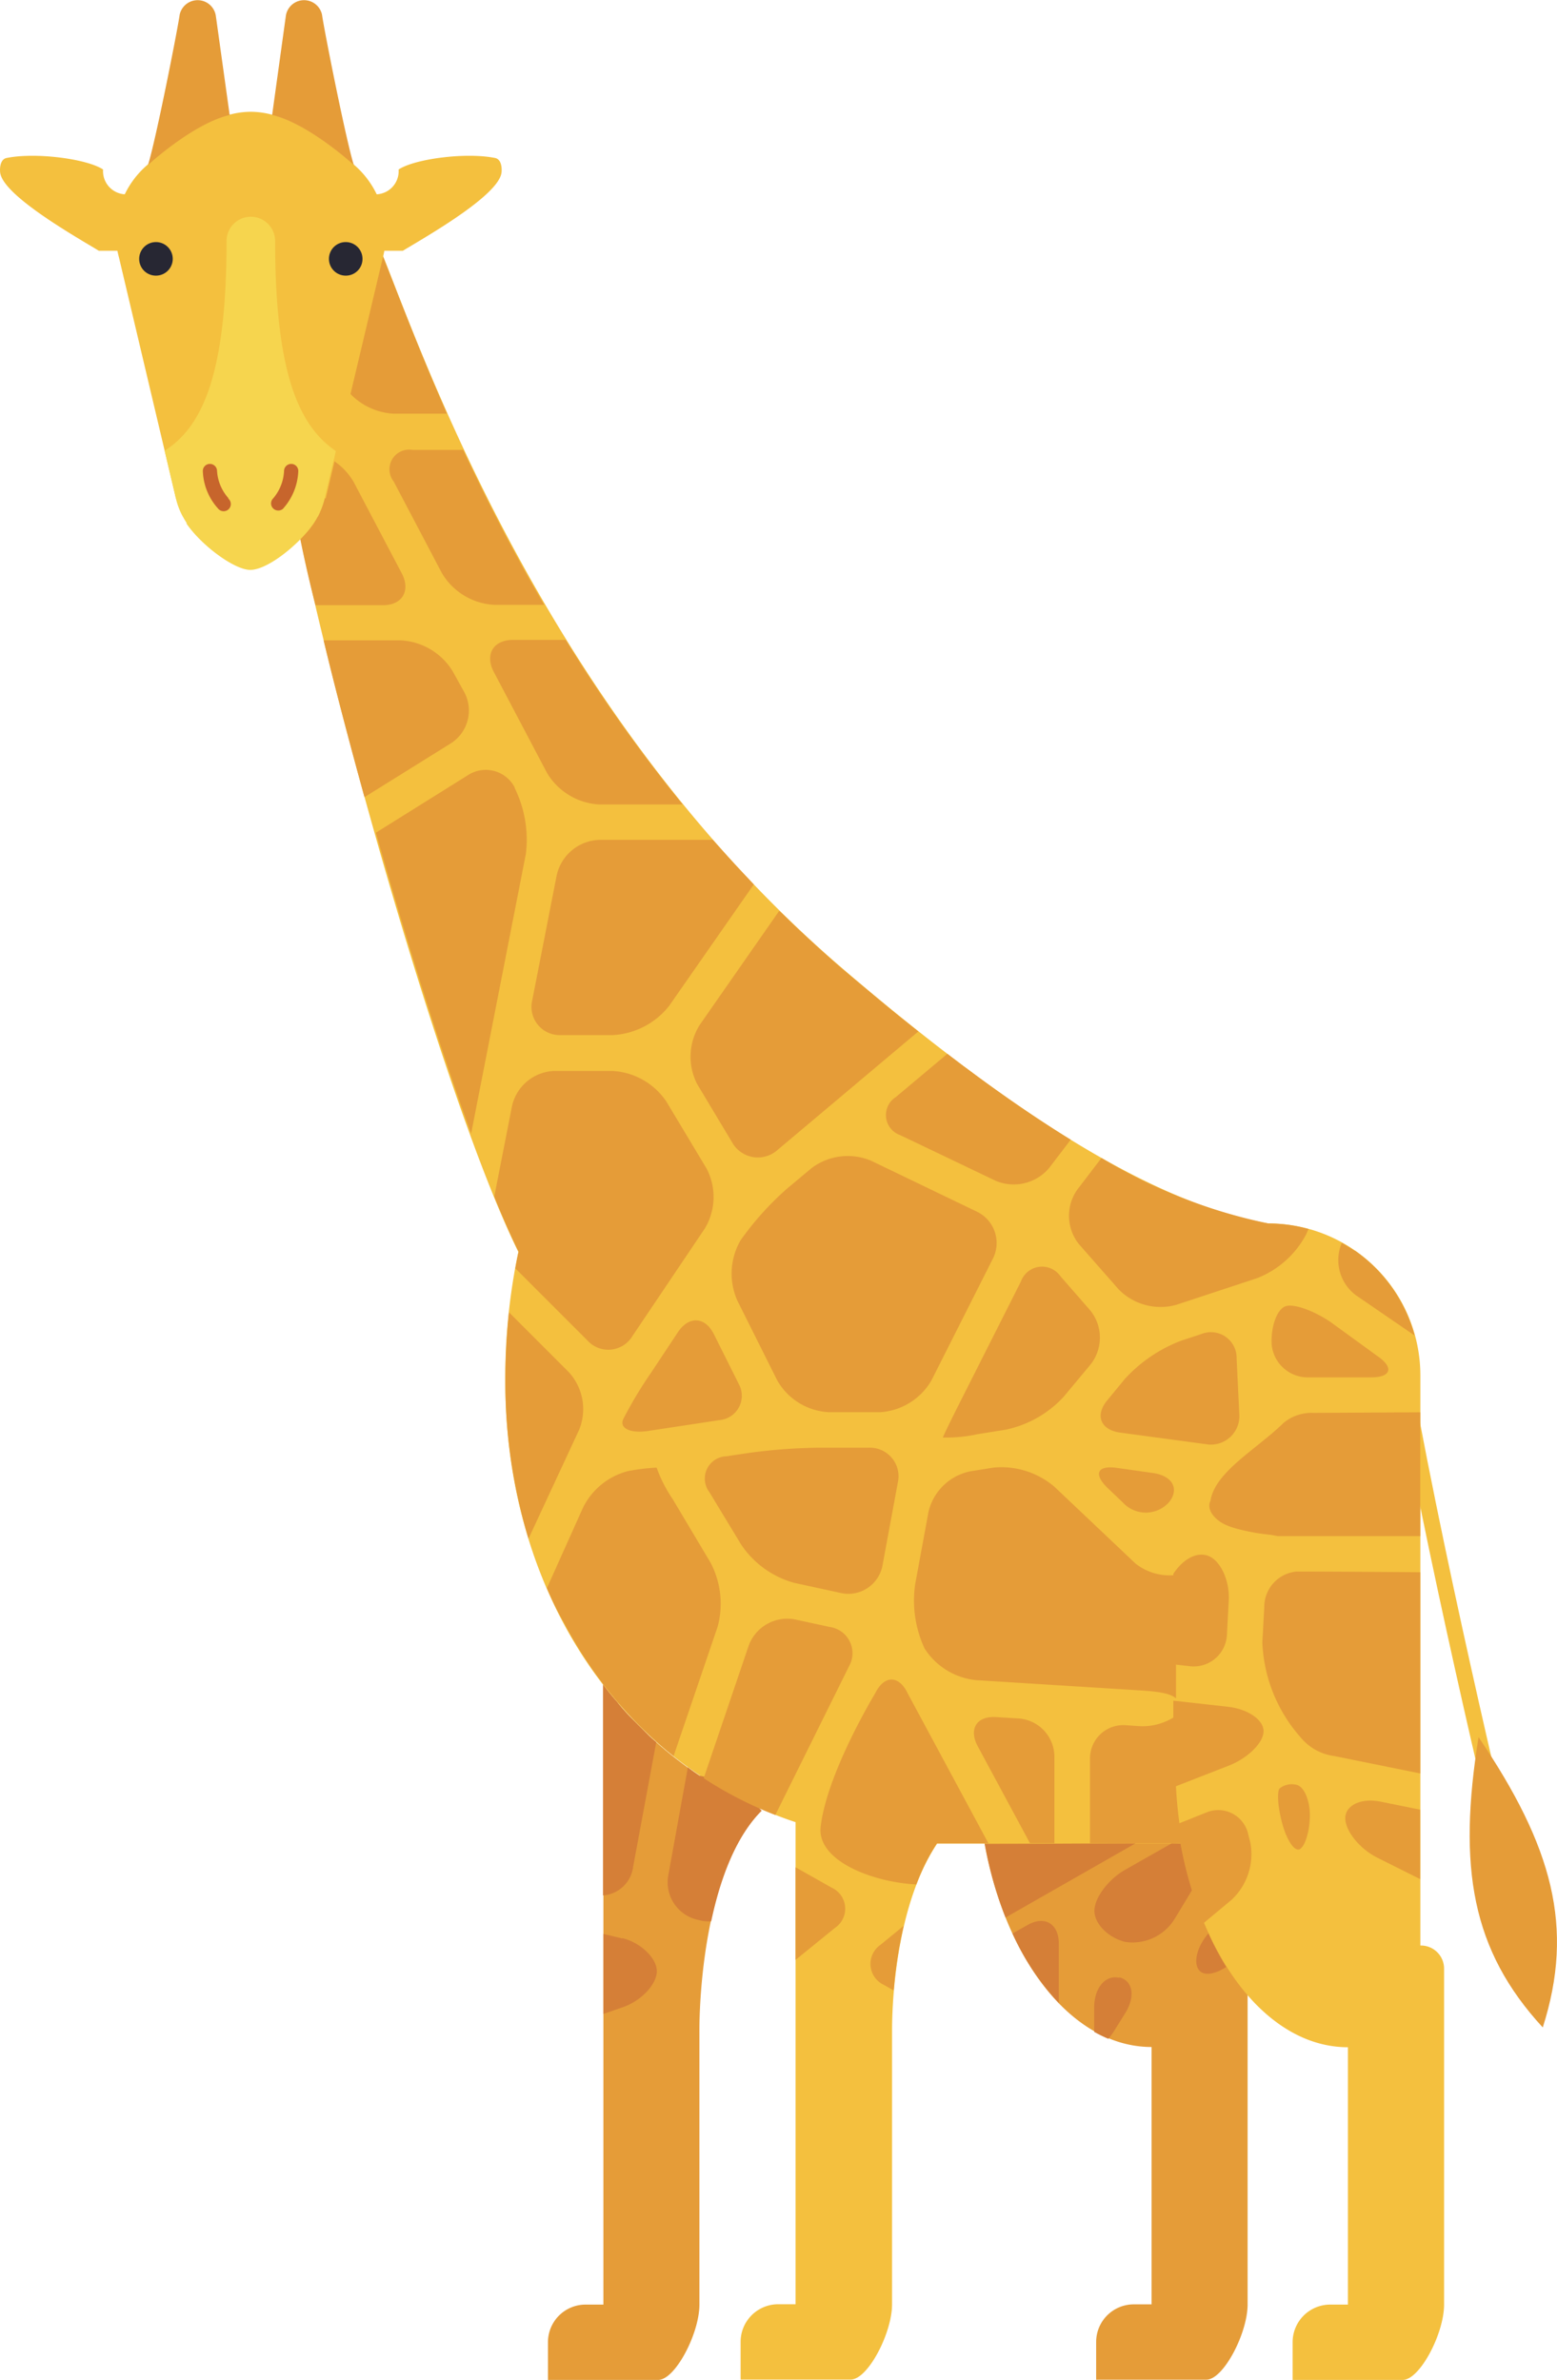 <svg id="Vrstva_1" data-name="Vrstva 1" xmlns="http://www.w3.org/2000/svg" viewBox="0 0 134.57 205.66"><defs><style>.cls-1{fill:#f4c03e;}.cls-2{fill:#e59c38;}.cls-3{fill:#d57f37;}.cls-4{fill:#f6d54e;}.cls-5{fill:#272733;}.cls-6{fill:#c7652c;}</style></defs><title>žirafa</title><path class="cls-1" d="M1012.75,553.37c3,18,9.26,43.82,9.32,44.08l1.34-.32h0c-.06-.26-6.29-26-9.3-44Z" transform="translate(-892.73 -437.7)"/><path class="cls-2" d="M1020.52,587.82c-1.81,11.27-.6,18.41,5.55,25.09C1028.83,604.26,1026.92,597.28,1020.52,587.82Z" transform="translate(-892.73 -437.7)"/><path class="cls-2" d="M998.56,605.83v-36h-5.3v-4.51c-.32,0-.65-.06-1-.06-8.32,0-15.07,11.05-15.07,24.67s6.75,24.67,15.07,24.67v22.24h-1.53a3.25,3.25,0,0,0-3.26,3.25v3.26H997c1.46,0,3.56-4,3.56-6.51v-29A2,2,0,0,0,998.56,605.83Z" transform="translate(-892.73 -437.7)"/><path class="cls-2" d="M953.18,591.15a35,35,0,0,1-8.3-7.81v53.52h-1.53a3.25,3.25,0,0,0-3.26,3.25v3.26h9.53c1.46,0,3.56-4,3.56-6.51V613.18c0-3.9.73-14.39,5.35-19A9.92,9.92,0,0,0,953.18,591.15Z" transform="translate(-892.73 -437.7)"/><path class="cls-1" d="M1015.49,605.83V556.56a13.13,13.13,0,0,0-13.13-13.13c-8.72-1.53-20.1-7.74-36.72-21.95-25.81-22.07-36.51-53.53-39.94-62l-10.52,4.37,4,8.74L917.43,476c0,7.5,12.46,54.38,20.1,69.89h0a53.2,53.2,0,0,0-1.13,11.16c0,17.9,9.66,33,25.09,38.12h0v41.66H960a3.25,3.25,0,0,0-3.26,3.25v3.26h9.52c1.47,0,3.57-4,3.57-6.51V613.18c0-3.44.58-11.22,3.9-16.16h21.07c1.85,10.18,7.61,17.6,14.43,17.6v22.24h-1.52a3.25,3.25,0,0,0-3.26,3.25v3.26h9.52c1.47,0,3.57-4,3.57-6.51v-29A2,2,0,0,0,1015.49,605.83Z" transform="translate(-892.73 -437.7)"/><path class="cls-3" d="M953.18,591.15c-.35-.23-.69-.47-1-.72h0l-1.7,9.39a3.32,3.32,0,0,0,2.44,3.76l.38.09a2.81,2.81,0,0,0,.9.06c.77-3.62,2.1-7.29,4.36-9.55A9.92,9.92,0,0,0,953.18,591.15Zm-4.84-3.93-.15-.15c-.33-.32-.65-.65-1-1l-.24-.25c-.29-.31-.57-.63-.85-1l-.25-.29c-.35-.41-.69-.83-1-1.26v18.23a2.83,2.83,0,0,0,2.6-2.47l2-10.78h0C949.11,588,948.72,587.6,948.34,587.22Zm-1.83,18-1.63-.39v6.91l1.71-.59c1.6-.56,2.91-2,2.91-3.1S948.15,605.59,946.51,605.19Z" transform="translate(-892.73 -437.7)"/><path class="cls-3" d="M981.54,604.06l-1.3.73a22,22,0,0,0,4,6v-5.18C984.22,603.93,983,603.22,981.54,604.06Zm-3.69-7a33.34,33.34,0,0,0,1.79,6.35L990.87,597Zm19.31,7.73c-1.77,2.08-1.29,4.66,1.55,2.9A25.64,25.64,0,0,1,997.16,604.75Zm-7.69,3.83c-1.19-.28-2.17.86-2.17,2.56v1.67c0,.16,0,.3,0,.44a11.48,11.48,0,0,0,1.22.6,4.86,4.86,0,0,0,.42-.55l1-1.6C990.89,610.27,990.66,608.87,989.47,608.58ZM994,597l-4,2.27c-1.47.83-2.68,2.43-2.68,3.56s1.2,2.33,2.67,2.69a4.28,4.28,0,0,0,4.27-2l1.51-2.5a33,33,0,0,1-1-4Z" transform="translate(-892.73 -437.7)"/><path class="cls-2" d="M964.59,600.82l-3.1-1.75v8l3.4-2.76A2,2,0,0,0,964.59,600.82Z" transform="translate(-892.73 -437.7)"/><path class="cls-2" d="M970.83,604.13l-2,1.64a2,2,0,0,0,.29,3.46l.85.48A38.91,38.91,0,0,1,970.83,604.13Z" transform="translate(-892.73 -437.7)"/><path class="cls-2" d="M1001.94,587.31c0-1-1.38-1.92-3.06-2.11l-4.74-.53V590q0,1.08.06,2.13l4.87-1.9C1000.65,589.57,1001.94,588.27,1001.94,587.31Z" transform="translate(-892.73 -437.7)"/><path class="cls-2" d="M1000.79,596.91l-.18-.7a2.65,2.65,0,0,0-3.61-1.88l-2.5,1a33.87,33.87,0,0,0,2.26,8.56l2.4-2A5.39,5.39,0,0,0,1000.79,596.91Z" transform="translate(-892.73 -437.7)"/><path class="cls-2" d="M998.77,579l.16-3c.09-1.69-.7-3.41-1.74-3.83s-2.24.3-3.05,1.54v7.82l1.41.16A2.87,2.87,0,0,0,998.77,579Z" transform="translate(-892.73 -437.7)"/><path class="cls-2" d="M1009,594.82c0,1.11,1.24,2.65,2.75,3.41l3.72,1.86v-6l-3.45-.7C1010.38,593.06,1009,593.7,1009,594.82Z" transform="translate(-892.73 -437.7)"/><path class="cls-2" d="M1005.09,597.49c.47-.3.85-1.62.85-2.93s-.52-2.49-1.16-2.62a1.7,1.7,0,0,0-1.45.31c-.18.18-.24,1.15.16,2.79S1004.62,597.78,1005.09,597.49Z" transform="translate(-892.73 -437.7)"/><path class="cls-2" d="M1002,576.57l-.15,2.77a3.25,3.25,0,0,0,0,.63,13.17,13.17,0,0,0,3.3,7.88,4.5,4.5,0,0,0,2.87,1.6l7.46,1.51V573.57s-7.78-.06-10.69-.06A3.07,3.07,0,0,0,1002,576.57Z" transform="translate(-892.73 -437.7)"/><path class="cls-2" d="M970.54,535.8l8.24,3.94a4,4,0,0,0,4.64-1.12l1.85-2.43q-3.66-2.25-7.82-5.29l0,0-1.24-.92-.21-.15-1.05-.8-.34-.26-4.46,3.74A1.84,1.84,0,0,0,970.54,535.8Z" transform="translate(-892.73 -437.7)"/><path class="cls-2" d="M974.22,561.93a12.77,12.77,0,0,0,3-.29l2.44-.39a9.43,9.43,0,0,0,5-2.84L987,555.6a3.74,3.74,0,0,0-.06-4.68L984.39,548a1.94,1.94,0,0,0-3.42.44L975.64,559C974.88,560.51,974.24,561.83,974.22,561.93Z" transform="translate(-892.73 -437.7)"/><path class="cls-2" d="M977.13,582.9l14.24.89c1.12.07,2.46.19,3,.68V573.81a4.75,4.75,0,0,1-3.51-1l-7-6.63a7.07,7.07,0,0,0-5.27-1.65l-2,.32a4.66,4.66,0,0,0-3.61,3.5l-1.15,6.24a9.82,9.82,0,0,0,.81,5.57A6,6,0,0,0,977.13,582.9Z" transform="translate(-892.73 -437.7)"/><path class="cls-2" d="M992.41,565l-3.17-.45c-1.68-.23-2,.53-.82,1.7l1.34,1.28a2.7,2.7,0,0,0,4,0C994.68,566.39,994.09,565.25,992.41,565Z" transform="translate(-892.73 -437.7)"/><path class="cls-2" d="M953,531.41l3,5a2.55,2.55,0,0,0,3.94.66l12.16-10.23-.16-.13-.94-.75-.69-.55-.53-.43q-2-1.66-4.18-3.49c-.73-.63-1.45-1.27-2.16-1.91l-.32-.3c-.63-.57-1.25-1.15-1.86-1.73l-.75-.73-.43-.41-6.88,9.87A5.17,5.17,0,0,0,953,531.41Z" transform="translate(-892.73 -437.7)"/><path class="cls-2" d="M926.75,479.3l4.18,7.94a5.61,5.61,0,0,0,4.51,2.73h4.32c-2.78-4.75-5.08-9.29-7-13.39h-4.38A1.7,1.7,0,0,0,926.75,479.3Z" transform="translate(-892.73 -437.7)"/><path class="cls-2" d="M935.41,495.77l4.6,8.73a5.61,5.61,0,0,0,4.51,2.72h7.21c-.25-.3-.49-.61-.74-.92-.08-.1-.17-.2-.25-.31A133.26,133.26,0,0,1,941.62,493h-4.56C935.36,493,934.62,494.27,935.41,495.77Z" transform="translate(-892.73 -437.7)"/><path class="cls-2" d="M1003.85,550.58c-.74.25-1.29,1.73-1.21,3.31a3.13,3.13,0,0,0,3.21,2.84l5.39,0c1.69,0,2-.82.58-1.81l-4.13-3C1006.32,551,1004.59,550.34,1003.85,550.58Z" transform="translate(-892.73 -437.7)"/><path class="cls-2" d="M1009.93,549.64l5.06,3.47a13.15,13.15,0,0,0-5.14-7.32l-.05,0c-.27-.19-.55-.35-.83-.52l-.27-.16h0v0A3.79,3.79,0,0,0,1009.93,549.64Z" transform="translate(-892.73 -437.7)"/><path class="cls-2" d="M986,545.24l3.4,3.87a5.07,5.07,0,0,0,5,1.35l7-2.31a8.15,8.15,0,0,0,4.21-3.76l.22-.48a13.29,13.29,0,0,0-3.48-.48,45.82,45.82,0,0,1-14.42-5.66l-2.07,2.71A3.92,3.92,0,0,0,986,545.24Z" transform="translate(-892.73 -437.7)"/><path class="cls-2" d="M973.23,557l5.31-10.52a3,3,0,0,0-1.38-4.07L968,538a5.2,5.2,0,0,0-5.13.65l-2.13,1.78a25.92,25.92,0,0,0-4,4.45,5.75,5.75,0,0,0-.28,5.22l3.44,6.88a5.45,5.45,0,0,0,4.45,2.76h4.46A5.52,5.52,0,0,0,973.23,557Z" transform="translate(-892.73 -437.7)"/><path class="cls-2" d="M956.58,557.3,954.43,553c-.75-1.51-2.14-1.6-3.09-.2L949,556.33a35.8,35.8,0,0,0-2.4,4c-.38.83.68,1.3,2.35,1l6-.91A2.11,2.11,0,0,0,956.58,557.3Z" transform="translate(-892.73 -437.7)"/><path class="cls-2" d="M956.8,571.2a8.11,8.11,0,0,0,4.58,3.29l4.1.89A3,3,0,0,0,969,573l1.33-7.19a2.47,2.47,0,0,0-2.51-3h-4.4a48.05,48.05,0,0,0-6.11.47l-1.8.27a1.93,1.93,0,0,0-1.47,3.1Z" transform="translate(-892.73 -437.7)"/><path class="cls-2" d="M940.85,513.32l-2.12,10.83a2.44,2.44,0,0,0,2.49,3h4.5a6.65,6.65,0,0,0,4.84-2.52l7.32-10.5-.65-.69-.8-.85c-.71-.77-1.41-1.54-2.09-2.31h-9.82A3.91,3.91,0,0,0,940.85,513.32Z" transform="translate(-892.73 -437.7)"/><path class="cls-2" d="M980.79,586.21l-1.95-.12c-1.68-.11-2.41,1-1.61,2.51l4.52,8.39h2.11v-7.51A3.32,3.32,0,0,0,980.79,586.21Z" transform="translate(-892.73 -437.7)"/><path class="cls-2" d="M968.39,584s-4.18,6.88-4.73,11.55c-.36,3,4.61,4.83,8.27,5A18.05,18.05,0,0,1,973.7,597h4.46l0,0-7-13C970.41,582.45,969.15,582.47,968.39,584Z" transform="translate(-892.73 -437.7)"/><path class="cls-2" d="M964.44,578.3l-3-.65a3.55,3.55,0,0,0-4,2.26l-3.89,11.46a33.17,33.17,0,0,0,6.19,3.18h0l6.36-12.83A2.29,2.29,0,0,0,964.44,578.3Z" transform="translate(-892.73 -437.7)"/><path class="cls-2" d="M994.34,586a5.11,5.11,0,0,1-3.16.87l-1.17-.08a2.87,2.87,0,0,0-3.07,2.89V597h8a39.31,39.31,0,0,1-.63-7.07Z" transform="translate(-892.73 -437.7)"/><path class="cls-2" d="M999.84,559.9l-.23-4.8a2.22,2.22,0,0,0-3.06-2.11l-1.73.57a12.66,12.66,0,0,0-4.89,3.33l-1.49,1.81c-1.09,1.3-.6,2.56,1.08,2.8l7.41,1A2.46,2.46,0,0,0,999.84,559.9Z" transform="translate(-892.73 -437.7)"/><path class="cls-2" d="M1006.23,559.8a3.78,3.78,0,0,0-2.58.88c-2.29,2.25-5.92,4.21-6.3,6.72-.37.71.31,1.68,1.49,2.15a6.57,6.57,0,0,0,.75.25h0a18,18,0,0,0,3,.54l.56.11,12.33,0V559.75Z" transform="translate(-892.73 -437.7)"/><path class="cls-2" d="M937.54,545.92c-.1.46-.19.92-.27,1.39l6.23,6.23a2.43,2.43,0,0,0,3.89-.38l6.26-9.3a5.28,5.28,0,0,0,.14-5.19l-3.47-5.78a6,6,0,0,0-4.67-2.64h-5a3.89,3.89,0,0,0-3.66,3l-1.54,7.85c.74,1.82,1.45,3.43,2.12,4.8Z" transform="translate(-892.73 -437.7)"/><path class="cls-2" d="M932.89,497.58l-1-1.81a5.59,5.59,0,0,0-4.51-2.73H920.7c1,4.18,2.22,8.79,3.53,13.55l7.48-4.66A3.36,3.36,0,0,0,932.89,497.58Z" transform="translate(-892.73 -437.7)"/><path class="cls-2" d="M927.45,487.24l-4.18-7.94a5.64,5.64,0,0,0-4.51-2.72h-1.31A101.2,101.2,0,0,0,920,490h5.84C927.5,490,928.24,488.74,927.45,487.24Z" transform="translate(-892.73 -437.7)"/><path class="cls-2" d="M937.22,505.81l0-.05a2.82,2.82,0,0,0-4-1.1l-8,5c2.58,9.14,5.5,18.53,8.23,26l4.73-24.17A10.13,10.13,0,0,0,937.22,505.81Z" transform="translate(-892.73 -437.7)"/><path class="cls-2" d="M941.89,556.28l-5.17-5.17a55.74,55.74,0,0,0-.31,6,46.55,46.55,0,0,0,2,13.56l4.37-9.4A4.72,4.72,0,0,0,941.89,556.28Z" transform="translate(-892.73 -437.7)"/><path class="cls-2" d="M918.88,473.17a1.22,1.22,0,0,0,.27-1.69c-.59-1.12-.45-2.35.3-2.75s2,.51,2.79,2l0,0a5.61,5.61,0,0,0,4.51,2.72h4.61c-2.56-5.79-4.65-11.43-5.7-14l-10.5,4.36,4,8.74Z" transform="translate(-892.73 -437.7)"/><path class="cls-2" d="M954.14,572.74l-3.26-5.47a12.1,12.1,0,0,1-1.4-2.74,17.43,17.43,0,0,0-2.47.3,6,6,0,0,0-3.91,3.2L940,574.94c.09.21.18.43.28.64l.18.4q.47,1,1,1.92c.13.24.25.48.38.71s.35.62.53.92.52.86.79,1.29l.49.73c.25.37.51.74.78,1.1l.39.53c.39.51.79,1,1.2,1.49l.24.28c.42.48.85.95,1.28,1.4l.13.14c.51.52,1,1,1.58,1.52l0,0c.55.5,1.12,1,1.7,1.44l3.81-11.19A7.61,7.61,0,0,0,954.14,572.74Z" transform="translate(-892.73 -437.7)"/><path class="cls-1" d="M923.31,453.19a2,2,0,0,0,3.87-.84c1.35-.91,5.77-1.51,8.33-1,.53.1.61.79.57,1.23-.18,2-6.66,5.65-8.53,6.79h-2l-3.07-6Z" transform="translate(-892.73 -437.7)"/><path class="cls-1" d="M905.51,453.19a2,2,0,0,1-3.87-.84c-1.35-.91-5.77-1.51-8.33-1-.53.1-.61.79-.57,1.23.18,2,6.66,5.65,8.53,6.79h2l3.08-6Z" transform="translate(-892.73 -437.7)"/><path class="cls-1" d="M926.07,457.94a7.88,7.88,0,0,0-2.74-6h0s-3.91-3.59-7.06-4.32a7.22,7.22,0,0,0-1.87-.26,7.14,7.14,0,0,0-1.86.26c-3.16.73-7.06,4.32-7.06,4.32h0a7.82,7.82,0,0,0-2.47,8h0l4.93,20.85,6.47-3.17,6.47,3.17L925.81,460h0A7.94,7.94,0,0,0,926.07,457.94Z" transform="translate(-892.73 -437.7)"/><path class="cls-4" d="M916.51,458.53a2.1,2.1,0,0,0-4.2,0c0,11.29-2,16-5.35,18.12h0l.91,3.85.07.31h0a6.27,6.27,0,0,0,.55,1.46h0s.07.13.1.17a4.1,4.1,0,0,0,.26.43.56.56,0,0,1,0,.08c1.31,1.91,4.15,4,5.51,4s3.72-1.79,5.15-3.56l0,0,.3-.41a1.63,1.63,0,0,0,.11-.17,3.6,3.6,0,0,0,.22-.37l.09-.14,0,0h0a7.32,7.32,0,0,0,.55-1.46h0l.07-.31.91-3.85h0C918.51,474.48,916.51,469.82,916.51,458.53Z" transform="translate(-892.73 -437.7)"/><path class="cls-5" d="M904.76,460.07a1.45,1.45,0,1,1,1.45,1.45A1.44,1.44,0,0,1,904.76,460.07Z" transform="translate(-892.73 -437.7)"/><path class="cls-5" d="M924.06,460.07a1.45,1.45,0,1,0-1.44,1.45A1.44,1.44,0,0,0,924.06,460.07Z" transform="translate(-892.73 -437.7)"/><path class="cls-6" d="M912.49,480.77a3.89,3.89,0,0,1-1-2.36h0a.62.62,0,0,0-.62-.62.61.61,0,0,0-.61.62h0a5.08,5.08,0,0,0,1.31,3.23h0a.62.62,0,1,0,.87-.87Z" transform="translate(-892.73 -437.7)"/><path class="cls-6" d="M917.21,481.64a5.13,5.13,0,0,0,1.3-3.23h0a.61.61,0,0,0-.61-.62.62.62,0,0,0-.62.62h0a3.94,3.94,0,0,1-.94,2.36h0a.61.61,0,0,0,0,.87.63.63,0,0,0,.88,0Z" transform="translate(-892.73 -437.7)"/><path class="cls-2" d="M911.39,439.11h0a1.59,1.59,0,0,0-3.13-.15h0v0c-.19,1.36-2.08,10.93-2.74,13,0,0,3.9-3.59,7.06-4.32Z" transform="translate(-892.73 -437.7)"/><path class="cls-2" d="M917.43,439.11h0a1.59,1.59,0,0,1,3.13-.15h0v0c.19,1.36,2.09,10.93,2.75,13,0,0-3.91-3.59-7.06-4.32Z" transform="translate(-892.73 -437.7)"/></svg>